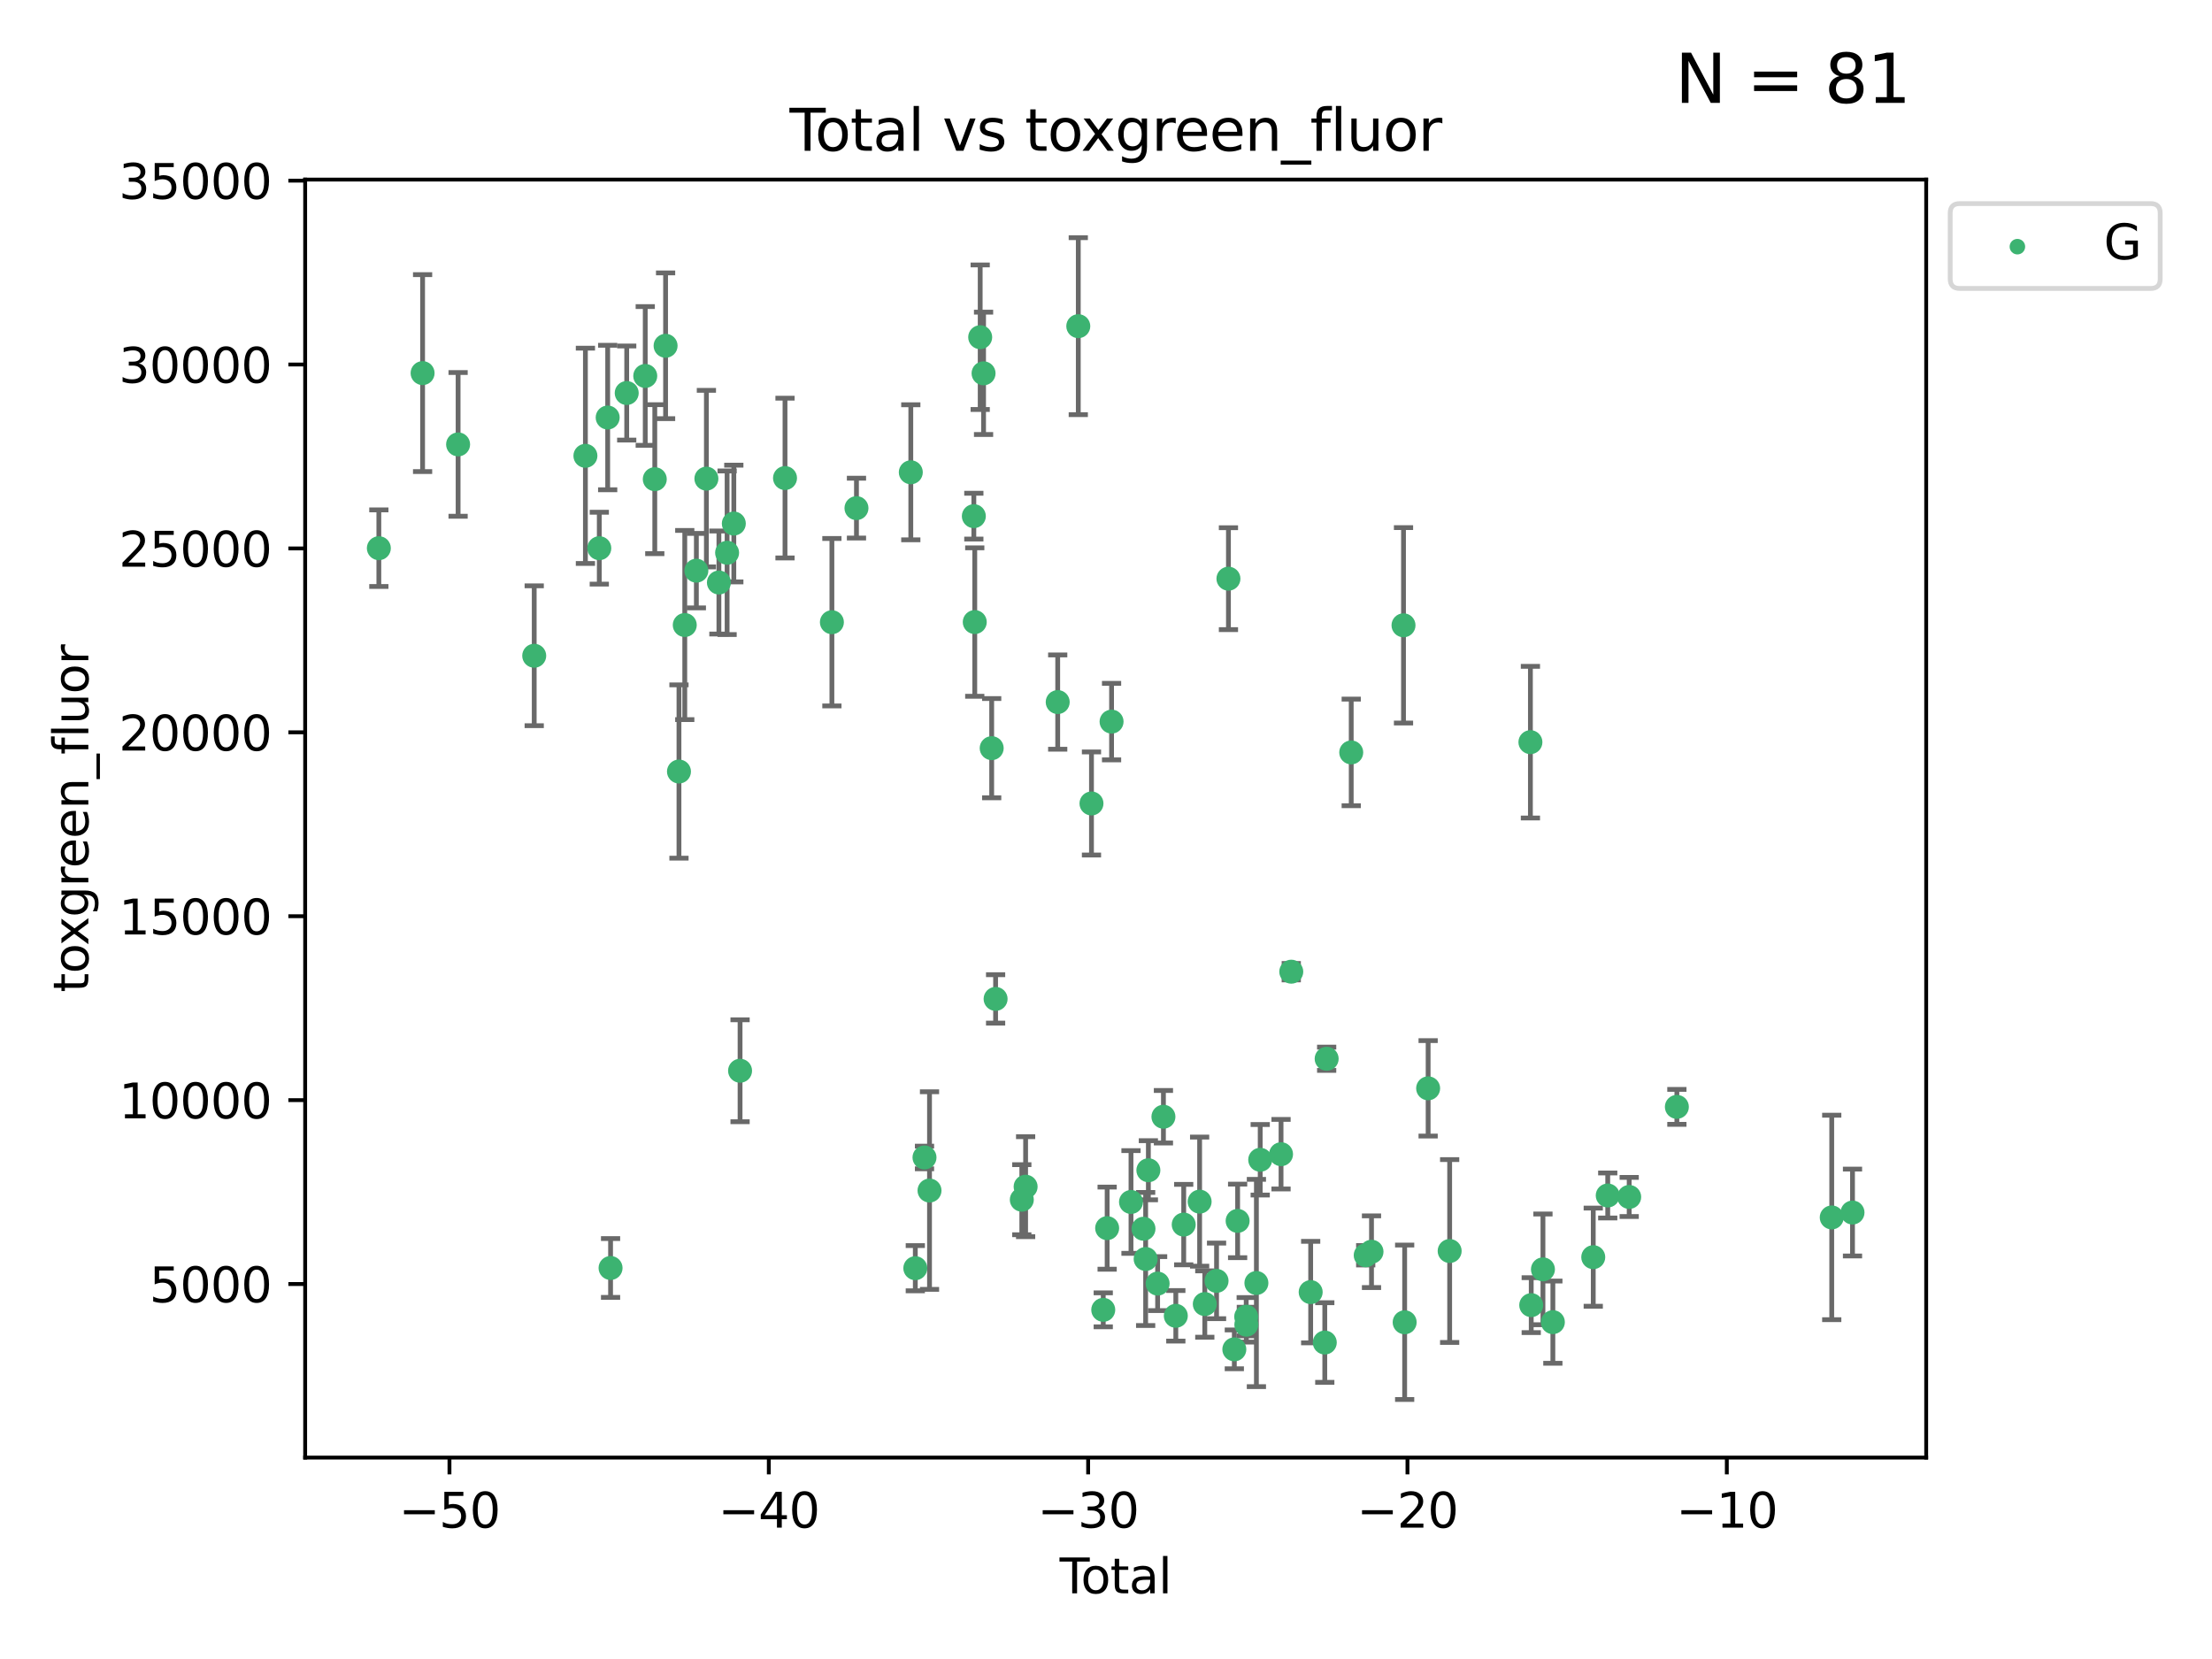 <?xml version="1.0" encoding="utf-8" standalone="no"?>
<!DOCTYPE svg PUBLIC "-//W3C//DTD SVG 1.1//EN"
  "http://www.w3.org/Graphics/SVG/1.1/DTD/svg11.dtd">
<svg xmlns:xlink="http://www.w3.org/1999/xlink" width="460.8pt" height="345.6pt" viewBox="0 0 460.8 345.6" xmlns="http://www.w3.org/2000/svg" version="1.1">
 <defs>
  <style type="text/css">*{stroke-linejoin: round; stroke-linecap: butt}</style>
 </defs>
 <g id="figure_1">
  <g id="patch_1">
   <path d="M 0 345.6 
L 460.8 345.6 
L 460.8 0 
L 0 0 
z
" style="fill: #ffffff"/>
  </g>
  <g id="axes_1">
   <g id="patch_2">
    <path d="M 63.571 303.64 
L 401.26 303.64 
L 401.26 37.411 
L 63.571 37.411 
z
" style="fill: #ffffff"/>
   </g>
   <g id="PathCollection_1">
    <defs>
     <path id="md2eb9f49e2" d="M 0 1.118 
C 0.297 1.118 0.581 1 0.791 0.791 
C 1 0.581 1.118 0.297 1.118 0 
C 1.118 -0.297 1 -0.581 0.791 -0.791 
C 0.581 -1 0.297 -1.118 0 -1.118 
C -0.297 -1.118 -0.581 -1 -0.791 -0.791 
C -1 -0.581 -1.118 -0.297 -1.118 0 
C -1.118 0.297 -1 0.581 -0.791 0.791 
C -0.581 1 -0.297 1.118 0 1.118 
z
" style="stroke: #3cb371"/>
    </defs>
    <g clip-path="url(#pcaa3fcca91)">
     <use xlink:href="#md2eb9f49e2" x="78.921" y="114.198" style="fill: #3cb371; stroke: #3cb371"/>
     <use xlink:href="#md2eb9f49e2" x="88.034" y="77.724" style="fill: #3cb371; stroke: #3cb371"/>
     <use xlink:href="#md2eb9f49e2" x="95.431" y="92.577" style="fill: #3cb371; stroke: #3cb371"/>
     <use xlink:href="#md2eb9f49e2" x="111.287" y="136.607" style="fill: #3cb371; stroke: #3cb371"/>
     <use xlink:href="#md2eb9f49e2" x="121.953" y="94.956" style="fill: #3cb371; stroke: #3cb371"/>
     <use xlink:href="#md2eb9f49e2" x="124.844" y="114.197" style="fill: #3cb371; stroke: #3cb371"/>
     <use xlink:href="#md2eb9f49e2" x="126.591" y="86.979" style="fill: #3cb371; stroke: #3cb371"/>
     <use xlink:href="#md2eb9f49e2" x="127.192" y="264.144" style="fill: #3cb371; stroke: #3cb371"/>
     <use xlink:href="#md2eb9f49e2" x="130.556" y="81.874" style="fill: #3cb371; stroke: #3cb371"/>
     <use xlink:href="#md2eb9f49e2" x="134.417" y="78.318" style="fill: #3cb371; stroke: #3cb371"/>
     <use xlink:href="#md2eb9f49e2" x="136.403" y="99.82" style="fill: #3cb371; stroke: #3cb371"/>
     <use xlink:href="#md2eb9f49e2" x="138.654" y="72.035" style="fill: #3cb371; stroke: #3cb371"/>
     <use xlink:href="#md2eb9f49e2" x="141.442" y="160.722" style="fill: #3cb371; stroke: #3cb371"/>
     <use xlink:href="#md2eb9f49e2" x="142.649" y="130.204" style="fill: #3cb371; stroke: #3cb371"/>
     <use xlink:href="#md2eb9f49e2" x="145.066" y="118.879" style="fill: #3cb371; stroke: #3cb371"/>
     <use xlink:href="#md2eb9f49e2" x="147.155" y="99.709" style="fill: #3cb371; stroke: #3cb371"/>
     <use xlink:href="#md2eb9f49e2" x="149.762" y="121.348" style="fill: #3cb371; stroke: #3cb371"/>
     <use xlink:href="#md2eb9f49e2" x="151.469" y="115.15" style="fill: #3cb371; stroke: #3cb371"/>
     <use xlink:href="#md2eb9f49e2" x="152.868" y="109.064" style="fill: #3cb371; stroke: #3cb371"/>
     <use xlink:href="#md2eb9f49e2" x="154.169" y="223.055" style="fill: #3cb371; stroke: #3cb371"/>
     <use xlink:href="#md2eb9f49e2" x="163.533" y="99.589" style="fill: #3cb371; stroke: #3cb371"/>
     <use xlink:href="#md2eb9f49e2" x="173.299" y="129.617" style="fill: #3cb371; stroke: #3cb371"/>
     <use xlink:href="#md2eb9f49e2" x="178.418" y="105.852" style="fill: #3cb371; stroke: #3cb371"/>
     <use xlink:href="#md2eb9f49e2" x="189.737" y="98.386" style="fill: #3cb371; stroke: #3cb371"/>
     <use xlink:href="#md2eb9f49e2" x="190.676" y="264.187" style="fill: #3cb371; stroke: #3cb371"/>
     <use xlink:href="#md2eb9f49e2" x="192.59" y="241.122" style="fill: #3cb371; stroke: #3cb371"/>
     <use xlink:href="#md2eb9f49e2" x="193.635" y="248.013" style="fill: #3cb371; stroke: #3cb371"/>
     <use xlink:href="#md2eb9f49e2" x="202.868" y="107.524" style="fill: #3cb371; stroke: #3cb371"/>
     <use xlink:href="#md2eb9f49e2" x="203.06" y="129.587" style="fill: #3cb371; stroke: #3cb371"/>
     <use xlink:href="#md2eb9f49e2" x="204.192" y="70.246" style="fill: #3cb371; stroke: #3cb371"/>
     <use xlink:href="#md2eb9f49e2" x="204.894" y="77.771" style="fill: #3cb371; stroke: #3cb371"/>
     <use xlink:href="#md2eb9f49e2" x="206.587" y="155.856" style="fill: #3cb371; stroke: #3cb371"/>
     <use xlink:href="#md2eb9f49e2" x="207.402" y="208.09" style="fill: #3cb371; stroke: #3cb371"/>
     <use xlink:href="#md2eb9f49e2" x="212.862" y="249.922" style="fill: #3cb371; stroke: #3cb371"/>
     <use xlink:href="#md2eb9f49e2" x="213.656" y="247.209" style="fill: #3cb371; stroke: #3cb371"/>
     <use xlink:href="#md2eb9f49e2" x="220.34" y="146.254" style="fill: #3cb371; stroke: #3cb371"/>
     <use xlink:href="#md2eb9f49e2" x="224.627" y="67.947" style="fill: #3cb371; stroke: #3cb371"/>
     <use xlink:href="#md2eb9f49e2" x="227.375" y="167.377" style="fill: #3cb371; stroke: #3cb371"/>
     <use xlink:href="#md2eb9f49e2" x="229.827" y="272.862" style="fill: #3cb371; stroke: #3cb371"/>
     <use xlink:href="#md2eb9f49e2" x="230.639" y="255.845" style="fill: #3cb371; stroke: #3cb371"/>
     <use xlink:href="#md2eb9f49e2" x="231.56" y="150.324" style="fill: #3cb371; stroke: #3cb371"/>
     <use xlink:href="#md2eb9f49e2" x="235.608" y="250.394" style="fill: #3cb371; stroke: #3cb371"/>
     <use xlink:href="#md2eb9f49e2" x="238.211" y="255.97" style="fill: #3cb371; stroke: #3cb371"/>
     <use xlink:href="#md2eb9f49e2" x="238.66" y="262.268" style="fill: #3cb371; stroke: #3cb371"/>
     <use xlink:href="#md2eb9f49e2" x="239.227" y="243.785" style="fill: #3cb371; stroke: #3cb371"/>
     <use xlink:href="#md2eb9f49e2" x="241.154" y="267.398" style="fill: #3cb371; stroke: #3cb371"/>
     <use xlink:href="#md2eb9f49e2" x="242.364" y="232.637" style="fill: #3cb371; stroke: #3cb371"/>
     <use xlink:href="#md2eb9f49e2" x="244.944" y="274.11" style="fill: #3cb371; stroke: #3cb371"/>
     <use xlink:href="#md2eb9f49e2" x="246.589" y="255.103" style="fill: #3cb371; stroke: #3cb371"/>
     <use xlink:href="#md2eb9f49e2" x="249.904" y="250.323" style="fill: #3cb371; stroke: #3cb371"/>
     <use xlink:href="#md2eb9f49e2" x="250.982" y="271.659" style="fill: #3cb371; stroke: #3cb371"/>
     <use xlink:href="#md2eb9f49e2" x="253.43" y="266.83" style="fill: #3cb371; stroke: #3cb371"/>
     <use xlink:href="#md2eb9f49e2" x="255.907" y="120.55" style="fill: #3cb371; stroke: #3cb371"/>
     <use xlink:href="#md2eb9f49e2" x="257.133" y="281.095" style="fill: #3cb371; stroke: #3cb371"/>
     <use xlink:href="#md2eb9f49e2" x="257.82" y="254.334" style="fill: #3cb371; stroke: #3cb371"/>
     <use xlink:href="#md2eb9f49e2" x="259.608" y="274.291" style="fill: #3cb371; stroke: #3cb371"/>
     <use xlink:href="#md2eb9f49e2" x="259.636" y="275.955" style="fill: #3cb371; stroke: #3cb371"/>
     <use xlink:href="#md2eb9f49e2" x="261.731" y="267.272" style="fill: #3cb371; stroke: #3cb371"/>
     <use xlink:href="#md2eb9f49e2" x="262.525" y="241.605" style="fill: #3cb371; stroke: #3cb371"/>
     <use xlink:href="#md2eb9f49e2" x="266.864" y="240.441" style="fill: #3cb371; stroke: #3cb371"/>
     <use xlink:href="#md2eb9f49e2" x="268.995" y="202.419" style="fill: #3cb371; stroke: #3cb371"/>
     <use xlink:href="#md2eb9f49e2" x="273.038" y="269.168" style="fill: #3cb371; stroke: #3cb371"/>
     <use xlink:href="#md2eb9f49e2" x="275.977" y="279.675" style="fill: #3cb371; stroke: #3cb371"/>
     <use xlink:href="#md2eb9f49e2" x="276.367" y="220.559" style="fill: #3cb371; stroke: #3cb371"/>
     <use xlink:href="#md2eb9f49e2" x="281.485" y="156.743" style="fill: #3cb371; stroke: #3cb371"/>
     <use xlink:href="#md2eb9f49e2" x="284.501" y="261.496" style="fill: #3cb371; stroke: #3cb371"/>
     <use xlink:href="#md2eb9f49e2" x="285.709" y="260.756" style="fill: #3cb371; stroke: #3cb371"/>
     <use xlink:href="#md2eb9f49e2" x="292.376" y="130.262" style="fill: #3cb371; stroke: #3cb371"/>
     <use xlink:href="#md2eb9f49e2" x="292.616" y="275.455" style="fill: #3cb371; stroke: #3cb371"/>
     <use xlink:href="#md2eb9f49e2" x="297.507" y="226.719" style="fill: #3cb371; stroke: #3cb371"/>
     <use xlink:href="#md2eb9f49e2" x="301.99" y="260.609" style="fill: #3cb371; stroke: #3cb371"/>
     <use xlink:href="#md2eb9f49e2" x="318.814" y="154.605" style="fill: #3cb371; stroke: #3cb371"/>
     <use xlink:href="#md2eb9f49e2" x="318.983" y="271.886" style="fill: #3cb371; stroke: #3cb371"/>
     <use xlink:href="#md2eb9f49e2" x="321.424" y="264.431" style="fill: #3cb371; stroke: #3cb371"/>
     <use xlink:href="#md2eb9f49e2" x="323.49" y="275.427" style="fill: #3cb371; stroke: #3cb371"/>
     <use xlink:href="#md2eb9f49e2" x="331.904" y="261.891" style="fill: #3cb371; stroke: #3cb371"/>
     <use xlink:href="#md2eb9f49e2" x="334.921" y="249.042" style="fill: #3cb371; stroke: #3cb371"/>
     <use xlink:href="#md2eb9f49e2" x="339.39" y="249.349" style="fill: #3cb371; stroke: #3cb371"/>
     <use xlink:href="#md2eb9f49e2" x="349.323" y="230.582" style="fill: #3cb371; stroke: #3cb371"/>
     <use xlink:href="#md2eb9f49e2" x="381.585" y="253.614" style="fill: #3cb371; stroke: #3cb371"/>
     <use xlink:href="#md2eb9f49e2" x="385.911" y="252.593" style="fill: #3cb371; stroke: #3cb371"/>
    </g>
   </g>
   <g id="matplotlib.axis_1">
    <g id="xtick_1">
     <g id="line2d_1">
      <defs>
       <path id="mcee09c7d87" d="M 0 0 
L 0 3.5 
" style="stroke: #000000; stroke-width: 0.8"/>
      </defs>
      <g>
       <use xlink:href="#mcee09c7d87" x="93.632" y="303.64" style="stroke: #000000; stroke-width: 0.8"/>
      </g>
     </g>
     <g id="text_1">
      <!-- −50 -->
      <g transform="translate(83.08 318.238)scale(0.1 -0.1)">
       <defs>
        <path id="DejaVuSans-2212" d="M 678 2272 
L 4684 2272 
L 4684 1741 
L 678 1741 
L 678 2272 
z
" transform="scale(0.016)"/>
        <path id="DejaVuSans-35" d="M 691 4666 
L 3169 4666 
L 3169 4134 
L 1269 4134 
L 1269 2991 
Q 1406 3038 1543 3061 
Q 1681 3084 1819 3084 
Q 2600 3084 3056 2656 
Q 3513 2228 3513 1497 
Q 3513 744 3044 326 
Q 2575 -91 1722 -91 
Q 1428 -91 1123 -41 
Q 819 9 494 109 
L 494 744 
Q 775 591 1075 516 
Q 1375 441 1709 441 
Q 2250 441 2565 725 
Q 2881 1009 2881 1497 
Q 2881 1984 2565 2268 
Q 2250 2553 1709 2553 
Q 1456 2553 1204 2497 
Q 953 2441 691 2322 
L 691 4666 
z
" transform="scale(0.016)"/>
        <path id="DejaVuSans-30" d="M 2034 4250 
Q 1547 4250 1301 3770 
Q 1056 3291 1056 2328 
Q 1056 1369 1301 889 
Q 1547 409 2034 409 
Q 2525 409 2770 889 
Q 3016 1369 3016 2328 
Q 3016 3291 2770 3770 
Q 2525 4250 2034 4250 
z
M 2034 4750 
Q 2819 4750 3233 4129 
Q 3647 3509 3647 2328 
Q 3647 1150 3233 529 
Q 2819 -91 2034 -91 
Q 1250 -91 836 529 
Q 422 1150 422 2328 
Q 422 3509 836 4129 
Q 1250 4750 2034 4750 
z
" transform="scale(0.016)"/>
       </defs>
       <use xlink:href="#DejaVuSans-2212"/>
       <use xlink:href="#DejaVuSans-35" x="83.789"/>
       <use xlink:href="#DejaVuSans-30" x="147.412"/>
      </g>
     </g>
    </g>
    <g id="xtick_2">
     <g id="line2d_2">
      <g>
       <use xlink:href="#mcee09c7d87" x="160.156" y="303.64" style="stroke: #000000; stroke-width: 0.8"/>
      </g>
     </g>
     <g id="text_2">
      <!-- −40 -->
      <g transform="translate(149.604 318.238)scale(0.1 -0.1)">
       <defs>
        <path id="DejaVuSans-34" d="M 2419 4116 
L 825 1625 
L 2419 1625 
L 2419 4116 
z
M 2253 4666 
L 3047 4666 
L 3047 1625 
L 3713 1625 
L 3713 1100 
L 3047 1100 
L 3047 0 
L 2419 0 
L 2419 1100 
L 313 1100 
L 313 1709 
L 2253 4666 
z
" transform="scale(0.016)"/>
       </defs>
       <use xlink:href="#DejaVuSans-2212"/>
       <use xlink:href="#DejaVuSans-34" x="83.789"/>
       <use xlink:href="#DejaVuSans-30" x="147.412"/>
      </g>
     </g>
    </g>
    <g id="xtick_3">
     <g id="line2d_3">
      <g>
       <use xlink:href="#mcee09c7d87" x="226.68" y="303.64" style="stroke: #000000; stroke-width: 0.8"/>
      </g>
     </g>
     <g id="text_3">
      <!-- −30 -->
      <g transform="translate(216.127 318.238)scale(0.1 -0.1)">
       <defs>
        <path id="DejaVuSans-33" d="M 2597 2516 
Q 3050 2419 3304 2112 
Q 3559 1806 3559 1356 
Q 3559 666 3084 287 
Q 2609 -91 1734 -91 
Q 1441 -91 1130 -33 
Q 819 25 488 141 
L 488 750 
Q 750 597 1062 519 
Q 1375 441 1716 441 
Q 2309 441 2620 675 
Q 2931 909 2931 1356 
Q 2931 1769 2642 2001 
Q 2353 2234 1838 2234 
L 1294 2234 
L 1294 2753 
L 1863 2753 
Q 2328 2753 2575 2939 
Q 2822 3125 2822 3475 
Q 2822 3834 2567 4026 
Q 2313 4219 1838 4219 
Q 1578 4219 1281 4162 
Q 984 4106 628 3988 
L 628 4550 
Q 988 4650 1302 4700 
Q 1616 4750 1894 4750 
Q 2613 4750 3031 4423 
Q 3450 4097 3450 3541 
Q 3450 3153 3228 2886 
Q 3006 2619 2597 2516 
z
" transform="scale(0.016)"/>
       </defs>
       <use xlink:href="#DejaVuSans-2212"/>
       <use xlink:href="#DejaVuSans-33" x="83.789"/>
       <use xlink:href="#DejaVuSans-30" x="147.412"/>
      </g>
     </g>
    </g>
    <g id="xtick_4">
     <g id="line2d_4">
      <g>
       <use xlink:href="#mcee09c7d87" x="293.203" y="303.64" style="stroke: #000000; stroke-width: 0.8"/>
      </g>
     </g>
     <g id="text_4">
      <!-- −20 -->
      <g transform="translate(282.651 318.238)scale(0.1 -0.1)">
       <defs>
        <path id="DejaVuSans-32" d="M 1228 531 
L 3431 531 
L 3431 0 
L 469 0 
L 469 531 
Q 828 903 1448 1529 
Q 2069 2156 2228 2338 
Q 2531 2678 2651 2914 
Q 2772 3150 2772 3378 
Q 2772 3750 2511 3984 
Q 2250 4219 1831 4219 
Q 1534 4219 1204 4116 
Q 875 4013 500 3803 
L 500 4441 
Q 881 4594 1212 4672 
Q 1544 4750 1819 4750 
Q 2544 4750 2975 4387 
Q 3406 4025 3406 3419 
Q 3406 3131 3298 2873 
Q 3191 2616 2906 2266 
Q 2828 2175 2409 1742 
Q 1991 1309 1228 531 
z
" transform="scale(0.016)"/>
       </defs>
       <use xlink:href="#DejaVuSans-2212"/>
       <use xlink:href="#DejaVuSans-32" x="83.789"/>
       <use xlink:href="#DejaVuSans-30" x="147.412"/>
      </g>
     </g>
    </g>
    <g id="xtick_5">
     <g id="line2d_5">
      <g>
       <use xlink:href="#mcee09c7d87" x="359.727" y="303.64" style="stroke: #000000; stroke-width: 0.8"/>
      </g>
     </g>
     <g id="text_5">
      <!-- −10 -->
      <g transform="translate(349.174 318.238)scale(0.1 -0.1)">
       <defs>
        <path id="DejaVuSans-31" d="M 794 531 
L 1825 531 
L 1825 4091 
L 703 3866 
L 703 4441 
L 1819 4666 
L 2450 4666 
L 2450 531 
L 3481 531 
L 3481 0 
L 794 0 
L 794 531 
z
" transform="scale(0.016)"/>
       </defs>
       <use xlink:href="#DejaVuSans-2212"/>
       <use xlink:href="#DejaVuSans-31" x="83.789"/>
       <use xlink:href="#DejaVuSans-30" x="147.412"/>
      </g>
     </g>
    </g>
    <g id="text_6">
     <!-- Total -->
     <g transform="translate(220.739 331.917)scale(0.1 -0.1)">
      <defs>
       <path id="DejaVuSans-54" d="M -19 4666 
L 3928 4666 
L 3928 4134 
L 2272 4134 
L 2272 0 
L 1638 0 
L 1638 4134 
L -19 4134 
L -19 4666 
z
" transform="scale(0.016)"/>
       <path id="DejaVuSans-6f" d="M 1959 3097 
Q 1497 3097 1228 2736 
Q 959 2375 959 1747 
Q 959 1119 1226 758 
Q 1494 397 1959 397 
Q 2419 397 2687 759 
Q 2956 1122 2956 1747 
Q 2956 2369 2687 2733 
Q 2419 3097 1959 3097 
z
M 1959 3584 
Q 2709 3584 3137 3096 
Q 3566 2609 3566 1747 
Q 3566 888 3137 398 
Q 2709 -91 1959 -91 
Q 1206 -91 779 398 
Q 353 888 353 1747 
Q 353 2609 779 3096 
Q 1206 3584 1959 3584 
z
" transform="scale(0.016)"/>
       <path id="DejaVuSans-74" d="M 1172 4494 
L 1172 3500 
L 2356 3500 
L 2356 3053 
L 1172 3053 
L 1172 1153 
Q 1172 725 1289 603 
Q 1406 481 1766 481 
L 2356 481 
L 2356 0 
L 1766 0 
Q 1100 0 847 248 
Q 594 497 594 1153 
L 594 3053 
L 172 3053 
L 172 3500 
L 594 3500 
L 594 4494 
L 1172 4494 
z
" transform="scale(0.016)"/>
       <path id="DejaVuSans-61" d="M 2194 1759 
Q 1497 1759 1228 1600 
Q 959 1441 959 1056 
Q 959 750 1161 570 
Q 1363 391 1709 391 
Q 2188 391 2477 730 
Q 2766 1069 2766 1631 
L 2766 1759 
L 2194 1759 
z
M 3341 1997 
L 3341 0 
L 2766 0 
L 2766 531 
Q 2569 213 2275 61 
Q 1981 -91 1556 -91 
Q 1019 -91 701 211 
Q 384 513 384 1019 
Q 384 1609 779 1909 
Q 1175 2209 1959 2209 
L 2766 2209 
L 2766 2266 
Q 2766 2663 2505 2880 
Q 2244 3097 1772 3097 
Q 1472 3097 1187 3025 
Q 903 2953 641 2809 
L 641 3341 
Q 956 3463 1253 3523 
Q 1550 3584 1831 3584 
Q 2591 3584 2966 3190 
Q 3341 2797 3341 1997 
z
" transform="scale(0.016)"/>
       <path id="DejaVuSans-6c" d="M 603 4863 
L 1178 4863 
L 1178 0 
L 603 0 
L 603 4863 
z
" transform="scale(0.016)"/>
      </defs>
      <use xlink:href="#DejaVuSans-54"/>
      <use xlink:href="#DejaVuSans-6f" x="44.084"/>
      <use xlink:href="#DejaVuSans-74" x="105.266"/>
      <use xlink:href="#DejaVuSans-61" x="144.475"/>
      <use xlink:href="#DejaVuSans-6c" x="205.754"/>
     </g>
    </g>
   </g>
   <g id="matplotlib.axis_2">
    <g id="ytick_1">
     <g id="line2d_6">
      <defs>
       <path id="m6006327042" d="M 0 0 
L -3.5 0 
" style="stroke: #000000; stroke-width: 0.8"/>
      </defs>
      <g>
       <use xlink:href="#m6006327042" x="63.571" y="267.484" style="stroke: #000000; stroke-width: 0.8"/>
      </g>
     </g>
     <g id="text_7">
      <!-- 5000 -->
      <g transform="translate(31.121 271.283)scale(0.1 -0.1)">
       <use xlink:href="#DejaVuSans-35"/>
       <use xlink:href="#DejaVuSans-30" x="63.623"/>
       <use xlink:href="#DejaVuSans-30" x="127.246"/>
       <use xlink:href="#DejaVuSans-30" x="190.869"/>
      </g>
     </g>
    </g>
    <g id="ytick_2">
     <g id="line2d_7">
      <g>
       <use xlink:href="#m6006327042" x="63.571" y="229.175" style="stroke: #000000; stroke-width: 0.8"/>
      </g>
     </g>
     <g id="text_8">
      <!-- 10000 -->
      <g transform="translate(24.759 232.974)scale(0.1 -0.1)">
       <use xlink:href="#DejaVuSans-31"/>
       <use xlink:href="#DejaVuSans-30" x="63.623"/>
       <use xlink:href="#DejaVuSans-30" x="127.246"/>
       <use xlink:href="#DejaVuSans-30" x="190.869"/>
       <use xlink:href="#DejaVuSans-30" x="254.492"/>
      </g>
     </g>
    </g>
    <g id="ytick_3">
     <g id="line2d_8">
      <g>
       <use xlink:href="#m6006327042" x="63.571" y="190.865" style="stroke: #000000; stroke-width: 0.8"/>
      </g>
     </g>
     <g id="text_9">
      <!-- 15000 -->
      <g transform="translate(24.759 194.665)scale(0.1 -0.1)">
       <use xlink:href="#DejaVuSans-31"/>
       <use xlink:href="#DejaVuSans-35" x="63.623"/>
       <use xlink:href="#DejaVuSans-30" x="127.246"/>
       <use xlink:href="#DejaVuSans-30" x="190.869"/>
       <use xlink:href="#DejaVuSans-30" x="254.492"/>
      </g>
     </g>
    </g>
    <g id="ytick_4">
     <g id="line2d_9">
      <g>
       <use xlink:href="#m6006327042" x="63.571" y="152.556" style="stroke: #000000; stroke-width: 0.8"/>
      </g>
     </g>
     <g id="text_10">
      <!-- 20000 -->
      <g transform="translate(24.759 156.356)scale(0.1 -0.1)">
       <use xlink:href="#DejaVuSans-32"/>
       <use xlink:href="#DejaVuSans-30" x="63.623"/>
       <use xlink:href="#DejaVuSans-30" x="127.246"/>
       <use xlink:href="#DejaVuSans-30" x="190.869"/>
       <use xlink:href="#DejaVuSans-30" x="254.492"/>
      </g>
     </g>
    </g>
    <g id="ytick_5">
     <g id="line2d_10">
      <g>
       <use xlink:href="#m6006327042" x="63.571" y="114.247" style="stroke: #000000; stroke-width: 0.8"/>
      </g>
     </g>
     <g id="text_11">
      <!-- 25000 -->
      <g transform="translate(24.759 118.046)scale(0.1 -0.1)">
       <use xlink:href="#DejaVuSans-32"/>
       <use xlink:href="#DejaVuSans-35" x="63.623"/>
       <use xlink:href="#DejaVuSans-30" x="127.246"/>
       <use xlink:href="#DejaVuSans-30" x="190.869"/>
       <use xlink:href="#DejaVuSans-30" x="254.492"/>
      </g>
     </g>
    </g>
    <g id="ytick_6">
     <g id="line2d_11">
      <g>
       <use xlink:href="#m6006327042" x="63.571" y="75.938" style="stroke: #000000; stroke-width: 0.8"/>
      </g>
     </g>
     <g id="text_12">
      <!-- 30000 -->
      <g transform="translate(24.759 79.737)scale(0.1 -0.1)">
       <use xlink:href="#DejaVuSans-33"/>
       <use xlink:href="#DejaVuSans-30" x="63.623"/>
       <use xlink:href="#DejaVuSans-30" x="127.246"/>
       <use xlink:href="#DejaVuSans-30" x="190.869"/>
       <use xlink:href="#DejaVuSans-30" x="254.492"/>
      </g>
     </g>
    </g>
    <g id="ytick_7">
     <g id="line2d_12">
      <g>
       <use xlink:href="#m6006327042" x="63.571" y="37.629" style="stroke: #000000; stroke-width: 0.8"/>
      </g>
     </g>
     <g id="text_13">
      <!-- 35000 -->
      <g transform="translate(24.759 41.428)scale(0.1 -0.1)">
       <use xlink:href="#DejaVuSans-33"/>
       <use xlink:href="#DejaVuSans-35" x="63.623"/>
       <use xlink:href="#DejaVuSans-30" x="127.246"/>
       <use xlink:href="#DejaVuSans-30" x="190.869"/>
       <use xlink:href="#DejaVuSans-30" x="254.492"/>
      </g>
     </g>
    </g>
    <g id="text_14">
     <!-- toxgreen_fluor -->
     <g transform="translate(18.401 206.72)rotate(-90)scale(0.1 -0.1)">
      <defs>
       <path id="DejaVuSans-78" d="M 3513 3500 
L 2247 1797 
L 3578 0 
L 2900 0 
L 1881 1375 
L 863 0 
L 184 0 
L 1544 1831 
L 300 3500 
L 978 3500 
L 1906 2253 
L 2834 3500 
L 3513 3500 
z
" transform="scale(0.016)"/>
       <path id="DejaVuSans-67" d="M 2906 1791 
Q 2906 2416 2648 2759 
Q 2391 3103 1925 3103 
Q 1463 3103 1205 2759 
Q 947 2416 947 1791 
Q 947 1169 1205 825 
Q 1463 481 1925 481 
Q 2391 481 2648 825 
Q 2906 1169 2906 1791 
z
M 3481 434 
Q 3481 -459 3084 -895 
Q 2688 -1331 1869 -1331 
Q 1566 -1331 1297 -1286 
Q 1028 -1241 775 -1147 
L 775 -588 
Q 1028 -725 1275 -790 
Q 1522 -856 1778 -856 
Q 2344 -856 2625 -561 
Q 2906 -266 2906 331 
L 2906 616 
Q 2728 306 2450 153 
Q 2172 0 1784 0 
Q 1141 0 747 490 
Q 353 981 353 1791 
Q 353 2603 747 3093 
Q 1141 3584 1784 3584 
Q 2172 3584 2450 3431 
Q 2728 3278 2906 2969 
L 2906 3500 
L 3481 3500 
L 3481 434 
z
" transform="scale(0.016)"/>
       <path id="DejaVuSans-72" d="M 2631 2963 
Q 2534 3019 2420 3045 
Q 2306 3072 2169 3072 
Q 1681 3072 1420 2755 
Q 1159 2438 1159 1844 
L 1159 0 
L 581 0 
L 581 3500 
L 1159 3500 
L 1159 2956 
Q 1341 3275 1631 3429 
Q 1922 3584 2338 3584 
Q 2397 3584 2469 3576 
Q 2541 3569 2628 3553 
L 2631 2963 
z
" transform="scale(0.016)"/>
       <path id="DejaVuSans-65" d="M 3597 1894 
L 3597 1613 
L 953 1613 
Q 991 1019 1311 708 
Q 1631 397 2203 397 
Q 2534 397 2845 478 
Q 3156 559 3463 722 
L 3463 178 
Q 3153 47 2828 -22 
Q 2503 -91 2169 -91 
Q 1331 -91 842 396 
Q 353 884 353 1716 
Q 353 2575 817 3079 
Q 1281 3584 2069 3584 
Q 2775 3584 3186 3129 
Q 3597 2675 3597 1894 
z
M 3022 2063 
Q 3016 2534 2758 2815 
Q 2500 3097 2075 3097 
Q 1594 3097 1305 2825 
Q 1016 2553 972 2059 
L 3022 2063 
z
" transform="scale(0.016)"/>
       <path id="DejaVuSans-6e" d="M 3513 2113 
L 3513 0 
L 2938 0 
L 2938 2094 
Q 2938 2591 2744 2837 
Q 2550 3084 2163 3084 
Q 1697 3084 1428 2787 
Q 1159 2491 1159 1978 
L 1159 0 
L 581 0 
L 581 3500 
L 1159 3500 
L 1159 2956 
Q 1366 3272 1645 3428 
Q 1925 3584 2291 3584 
Q 2894 3584 3203 3211 
Q 3513 2838 3513 2113 
z
" transform="scale(0.016)"/>
       <path id="DejaVuSans-5f" d="M 3263 -1063 
L 3263 -1509 
L -63 -1509 
L -63 -1063 
L 3263 -1063 
z
" transform="scale(0.016)"/>
       <path id="DejaVuSans-66" d="M 2375 4863 
L 2375 4384 
L 1825 4384 
Q 1516 4384 1395 4259 
Q 1275 4134 1275 3809 
L 1275 3500 
L 2222 3500 
L 2222 3053 
L 1275 3053 
L 1275 0 
L 697 0 
L 697 3053 
L 147 3053 
L 147 3500 
L 697 3500 
L 697 3744 
Q 697 4328 969 4595 
Q 1241 4863 1831 4863 
L 2375 4863 
z
" transform="scale(0.016)"/>
       <path id="DejaVuSans-75" d="M 544 1381 
L 544 3500 
L 1119 3500 
L 1119 1403 
Q 1119 906 1312 657 
Q 1506 409 1894 409 
Q 2359 409 2629 706 
Q 2900 1003 2900 1516 
L 2900 3500 
L 3475 3500 
L 3475 0 
L 2900 0 
L 2900 538 
Q 2691 219 2414 64 
Q 2138 -91 1772 -91 
Q 1169 -91 856 284 
Q 544 659 544 1381 
z
M 1991 3584 
L 1991 3584 
z
" transform="scale(0.016)"/>
      </defs>
      <use xlink:href="#DejaVuSans-74"/>
      <use xlink:href="#DejaVuSans-6f" x="39.209"/>
      <use xlink:href="#DejaVuSans-78" x="97.266"/>
      <use xlink:href="#DejaVuSans-67" x="156.445"/>
      <use xlink:href="#DejaVuSans-72" x="219.922"/>
      <use xlink:href="#DejaVuSans-65" x="258.785"/>
      <use xlink:href="#DejaVuSans-65" x="320.309"/>
      <use xlink:href="#DejaVuSans-6e" x="381.832"/>
      <use xlink:href="#DejaVuSans-5f" x="445.211"/>
      <use xlink:href="#DejaVuSans-66" x="495.211"/>
      <use xlink:href="#DejaVuSans-6c" x="530.416"/>
      <use xlink:href="#DejaVuSans-75" x="558.199"/>
      <use xlink:href="#DejaVuSans-6f" x="621.578"/>
      <use xlink:href="#DejaVuSans-72" x="682.76"/>
     </g>
    </g>
   </g>
   <g id="LineCollection_1">
    <path d="M 78.921 122.177 
L 78.921 106.218 
" clip-path="url(#pcaa3fcca91)" style="fill: none; stroke: #696969"/>
    <path d="M 88.034 98.235 
L 88.034 57.213 
" clip-path="url(#pcaa3fcca91)" style="fill: none; stroke: #696969"/>
    <path d="M 95.431 107.546 
L 95.431 77.608 
" clip-path="url(#pcaa3fcca91)" style="fill: none; stroke: #696969"/>
    <path d="M 111.287 151.177 
L 111.287 122.036 
" clip-path="url(#pcaa3fcca91)" style="fill: none; stroke: #696969"/>
    <path d="M 121.953 117.382 
L 121.953 72.53 
" clip-path="url(#pcaa3fcca91)" style="fill: none; stroke: #696969"/>
    <path d="M 124.844 121.685 
L 124.844 106.709 
" clip-path="url(#pcaa3fcca91)" style="fill: none; stroke: #696969"/>
    <path d="M 126.591 102.026 
L 126.591 71.931 
" clip-path="url(#pcaa3fcca91)" style="fill: none; stroke: #696969"/>
    <path d="M 127.192 270.268 
L 127.192 258.021 
" clip-path="url(#pcaa3fcca91)" style="fill: none; stroke: #696969"/>
    <path d="M 130.556 91.672 
L 130.556 72.076 
" clip-path="url(#pcaa3fcca91)" style="fill: none; stroke: #696969"/>
    <path d="M 134.417 92.768 
L 134.417 63.868 
" clip-path="url(#pcaa3fcca91)" style="fill: none; stroke: #696969"/>
    <path d="M 136.403 115.336 
L 136.403 84.303 
" clip-path="url(#pcaa3fcca91)" style="fill: none; stroke: #696969"/>
    <path d="M 138.654 87.218 
L 138.654 56.851 
" clip-path="url(#pcaa3fcca91)" style="fill: none; stroke: #696969"/>
    <path d="M 141.442 178.776 
L 141.442 142.667 
" clip-path="url(#pcaa3fcca91)" style="fill: none; stroke: #696969"/>
    <path d="M 142.649 149.911 
L 142.649 110.497 
" clip-path="url(#pcaa3fcca91)" style="fill: none; stroke: #696969"/>
    <path d="M 145.066 126.638 
L 145.066 111.12 
" clip-path="url(#pcaa3fcca91)" style="fill: none; stroke: #696969"/>
    <path d="M 147.155 118.101 
L 147.155 81.316 
" clip-path="url(#pcaa3fcca91)" style="fill: none; stroke: #696969"/>
    <path d="M 149.762 132.078 
L 149.762 110.618 
" clip-path="url(#pcaa3fcca91)" style="fill: none; stroke: #696969"/>
    <path d="M 151.469 132.192 
L 151.469 98.108 
" clip-path="url(#pcaa3fcca91)" style="fill: none; stroke: #696969"/>
    <path d="M 152.868 121.223 
L 152.868 96.905 
" clip-path="url(#pcaa3fcca91)" style="fill: none; stroke: #696969"/>
    <path d="M 154.169 233.671 
L 154.169 212.44 
" clip-path="url(#pcaa3fcca91)" style="fill: none; stroke: #696969"/>
    <path d="M 163.533 116.23 
L 163.533 82.948 
" clip-path="url(#pcaa3fcca91)" style="fill: none; stroke: #696969"/>
    <path d="M 173.299 147.057 
L 173.299 112.177 
" clip-path="url(#pcaa3fcca91)" style="fill: none; stroke: #696969"/>
    <path d="M 178.418 112.083 
L 178.418 99.62 
" clip-path="url(#pcaa3fcca91)" style="fill: none; stroke: #696969"/>
    <path d="M 189.737 112.453 
L 189.737 84.319 
" clip-path="url(#pcaa3fcca91)" style="fill: none; stroke: #696969"/>
    <path d="M 190.676 268.898 
L 190.676 259.477 
" clip-path="url(#pcaa3fcca91)" style="fill: none; stroke: #696969"/>
    <path d="M 192.59 243.482 
L 192.59 238.762 
" clip-path="url(#pcaa3fcca91)" style="fill: none; stroke: #696969"/>
    <path d="M 193.635 268.595 
L 193.635 227.43 
" clip-path="url(#pcaa3fcca91)" style="fill: none; stroke: #696969"/>
    <path d="M 202.868 112.295 
L 202.868 102.753 
" clip-path="url(#pcaa3fcca91)" style="fill: none; stroke: #696969"/>
    <path d="M 203.06 145.048 
L 203.06 114.125 
" clip-path="url(#pcaa3fcca91)" style="fill: none; stroke: #696969"/>
    <path d="M 204.192 85.303 
L 204.192 55.188 
" clip-path="url(#pcaa3fcca91)" style="fill: none; stroke: #696969"/>
    <path d="M 204.894 90.513 
L 204.894 65.029 
" clip-path="url(#pcaa3fcca91)" style="fill: none; stroke: #696969"/>
    <path d="M 206.587 166.195 
L 206.587 145.517 
" clip-path="url(#pcaa3fcca91)" style="fill: none; stroke: #696969"/>
    <path d="M 207.402 213.134 
L 207.402 203.046 
" clip-path="url(#pcaa3fcca91)" style="fill: none; stroke: #696969"/>
    <path d="M 212.862 257.222 
L 212.862 242.621 
" clip-path="url(#pcaa3fcca91)" style="fill: none; stroke: #696969"/>
    <path d="M 213.656 257.626 
L 213.656 236.792 
" clip-path="url(#pcaa3fcca91)" style="fill: none; stroke: #696969"/>
    <path d="M 220.34 156.075 
L 220.34 136.432 
" clip-path="url(#pcaa3fcca91)" style="fill: none; stroke: #696969"/>
    <path d="M 224.627 86.382 
L 224.627 49.513 
" clip-path="url(#pcaa3fcca91)" style="fill: none; stroke: #696969"/>
    <path d="M 227.375 178.115 
L 227.375 156.64 
" clip-path="url(#pcaa3fcca91)" style="fill: none; stroke: #696969"/>
    <path d="M 229.827 276.4 
L 229.827 269.324 
" clip-path="url(#pcaa3fcca91)" style="fill: none; stroke: #696969"/>
    <path d="M 230.639 264.403 
L 230.639 247.287 
" clip-path="url(#pcaa3fcca91)" style="fill: none; stroke: #696969"/>
    <path d="M 231.56 158.292 
L 231.56 142.357 
" clip-path="url(#pcaa3fcca91)" style="fill: none; stroke: #696969"/>
    <path d="M 235.608 261.096 
L 235.608 239.692 
" clip-path="url(#pcaa3fcca91)" style="fill: none; stroke: #696969"/>
    <path d="M 238.211 256.62 
L 238.211 255.319 
" clip-path="url(#pcaa3fcca91)" style="fill: none; stroke: #696969"/>
    <path d="M 238.66 276.126 
L 238.66 248.411 
" clip-path="url(#pcaa3fcca91)" style="fill: none; stroke: #696969"/>
    <path d="M 239.227 249.945 
L 239.227 237.626 
" clip-path="url(#pcaa3fcca91)" style="fill: none; stroke: #696969"/>
    <path d="M 241.154 273.023 
L 241.154 261.774 
" clip-path="url(#pcaa3fcca91)" style="fill: none; stroke: #696969"/>
    <path d="M 242.364 238.106 
L 242.364 227.167 
" clip-path="url(#pcaa3fcca91)" style="fill: none; stroke: #696969"/>
    <path d="M 244.944 279.376 
L 244.944 268.844 
" clip-path="url(#pcaa3fcca91)" style="fill: none; stroke: #696969"/>
    <path d="M 246.589 263.481 
L 246.589 246.725 
" clip-path="url(#pcaa3fcca91)" style="fill: none; stroke: #696969"/>
    <path d="M 249.904 263.772 
L 249.904 236.874 
" clip-path="url(#pcaa3fcca91)" style="fill: none; stroke: #696969"/>
    <path d="M 250.982 278.571 
L 250.982 264.746 
" clip-path="url(#pcaa3fcca91)" style="fill: none; stroke: #696969"/>
    <path d="M 253.43 274.702 
L 253.43 258.959 
" clip-path="url(#pcaa3fcca91)" style="fill: none; stroke: #696969"/>
    <path d="M 255.907 131.163 
L 255.907 109.938 
" clip-path="url(#pcaa3fcca91)" style="fill: none; stroke: #696969"/>
    <path d="M 257.133 285.136 
L 257.133 277.055 
" clip-path="url(#pcaa3fcca91)" style="fill: none; stroke: #696969"/>
    <path d="M 257.82 261.995 
L 257.82 246.674 
" clip-path="url(#pcaa3fcca91)" style="fill: none; stroke: #696969"/>
    <path d="M 259.608 278.277 
L 259.608 270.305 
" clip-path="url(#pcaa3fcca91)" style="fill: none; stroke: #696969"/>
    <path d="M 259.636 279.584 
L 259.636 272.326 
" clip-path="url(#pcaa3fcca91)" style="fill: none; stroke: #696969"/>
    <path d="M 261.731 288.862 
L 261.731 245.681 
" clip-path="url(#pcaa3fcca91)" style="fill: none; stroke: #696969"/>
    <path d="M 262.525 248.949 
L 262.525 234.26 
" clip-path="url(#pcaa3fcca91)" style="fill: none; stroke: #696969"/>
    <path d="M 266.864 247.685 
L 266.864 233.197 
" clip-path="url(#pcaa3fcca91)" style="fill: none; stroke: #696969"/>
    <path d="M 268.995 204.132 
L 268.995 200.706 
" clip-path="url(#pcaa3fcca91)" style="fill: none; stroke: #696969"/>
    <path d="M 273.038 279.74 
L 273.038 258.595 
" clip-path="url(#pcaa3fcca91)" style="fill: none; stroke: #696969"/>
    <path d="M 275.977 287.971 
L 275.977 271.379 
" clip-path="url(#pcaa3fcca91)" style="fill: none; stroke: #696969"/>
    <path d="M 276.367 222.983 
L 276.367 218.135 
" clip-path="url(#pcaa3fcca91)" style="fill: none; stroke: #696969"/>
    <path d="M 281.485 167.849 
L 281.485 145.637 
" clip-path="url(#pcaa3fcca91)" style="fill: none; stroke: #696969"/>
    <path d="M 284.501 263.521 
L 284.501 259.472 
" clip-path="url(#pcaa3fcca91)" style="fill: none; stroke: #696969"/>
    <path d="M 285.709 268.223 
L 285.709 253.289 
" clip-path="url(#pcaa3fcca91)" style="fill: none; stroke: #696969"/>
    <path d="M 292.376 150.616 
L 292.376 109.908 
" clip-path="url(#pcaa3fcca91)" style="fill: none; stroke: #696969"/>
    <path d="M 292.616 291.539 
L 292.616 259.37 
" clip-path="url(#pcaa3fcca91)" style="fill: none; stroke: #696969"/>
    <path d="M 297.507 236.661 
L 297.507 216.777 
" clip-path="url(#pcaa3fcca91)" style="fill: none; stroke: #696969"/>
    <path d="M 301.99 279.657 
L 301.99 241.56 
" clip-path="url(#pcaa3fcca91)" style="fill: none; stroke: #696969"/>
    <path d="M 318.814 170.4 
L 318.814 138.811 
" clip-path="url(#pcaa3fcca91)" style="fill: none; stroke: #696969"/>
    <path d="M 318.983 277.604 
L 318.983 266.167 
" clip-path="url(#pcaa3fcca91)" style="fill: none; stroke: #696969"/>
    <path d="M 321.424 275.964 
L 321.424 252.898 
" clip-path="url(#pcaa3fcca91)" style="fill: none; stroke: #696969"/>
    <path d="M 323.49 283.99 
L 323.49 266.864 
" clip-path="url(#pcaa3fcca91)" style="fill: none; stroke: #696969"/>
    <path d="M 331.904 272.118 
L 331.904 251.663 
" clip-path="url(#pcaa3fcca91)" style="fill: none; stroke: #696969"/>
    <path d="M 334.921 253.731 
L 334.921 244.353 
" clip-path="url(#pcaa3fcca91)" style="fill: none; stroke: #696969"/>
    <path d="M 339.39 253.421 
L 339.39 245.276 
" clip-path="url(#pcaa3fcca91)" style="fill: none; stroke: #696969"/>
    <path d="M 349.323 234.222 
L 349.323 226.942 
" clip-path="url(#pcaa3fcca91)" style="fill: none; stroke: #696969"/>
    <path d="M 381.585 274.911 
L 381.585 232.317 
" clip-path="url(#pcaa3fcca91)" style="fill: none; stroke: #696969"/>
    <path d="M 385.911 261.639 
L 385.911 243.546 
" clip-path="url(#pcaa3fcca91)" style="fill: none; stroke: #696969"/>
   </g>
   <g id="line2d_13">
    <defs>
     <path id="m85fbf4d1ea" d="M 2 0 
L -2 -0 
" style="stroke: #696969"/>
    </defs>
    <g clip-path="url(#pcaa3fcca91)">
     <use xlink:href="#m85fbf4d1ea" x="78.921" y="122.177" style="fill: #696969; stroke: #696969"/>
     <use xlink:href="#m85fbf4d1ea" x="88.034" y="98.235" style="fill: #696969; stroke: #696969"/>
     <use xlink:href="#m85fbf4d1ea" x="95.431" y="107.546" style="fill: #696969; stroke: #696969"/>
     <use xlink:href="#m85fbf4d1ea" x="111.287" y="151.177" style="fill: #696969; stroke: #696969"/>
     <use xlink:href="#m85fbf4d1ea" x="121.953" y="117.382" style="fill: #696969; stroke: #696969"/>
     <use xlink:href="#m85fbf4d1ea" x="124.844" y="121.685" style="fill: #696969; stroke: #696969"/>
     <use xlink:href="#m85fbf4d1ea" x="126.591" y="102.026" style="fill: #696969; stroke: #696969"/>
     <use xlink:href="#m85fbf4d1ea" x="127.192" y="270.268" style="fill: #696969; stroke: #696969"/>
     <use xlink:href="#m85fbf4d1ea" x="130.556" y="91.672" style="fill: #696969; stroke: #696969"/>
     <use xlink:href="#m85fbf4d1ea" x="134.417" y="92.768" style="fill: #696969; stroke: #696969"/>
     <use xlink:href="#m85fbf4d1ea" x="136.403" y="115.336" style="fill: #696969; stroke: #696969"/>
     <use xlink:href="#m85fbf4d1ea" x="138.654" y="87.218" style="fill: #696969; stroke: #696969"/>
     <use xlink:href="#m85fbf4d1ea" x="141.442" y="178.776" style="fill: #696969; stroke: #696969"/>
     <use xlink:href="#m85fbf4d1ea" x="142.649" y="149.911" style="fill: #696969; stroke: #696969"/>
     <use xlink:href="#m85fbf4d1ea" x="145.066" y="126.638" style="fill: #696969; stroke: #696969"/>
     <use xlink:href="#m85fbf4d1ea" x="147.155" y="118.101" style="fill: #696969; stroke: #696969"/>
     <use xlink:href="#m85fbf4d1ea" x="149.762" y="132.078" style="fill: #696969; stroke: #696969"/>
     <use xlink:href="#m85fbf4d1ea" x="151.469" y="132.192" style="fill: #696969; stroke: #696969"/>
     <use xlink:href="#m85fbf4d1ea" x="152.868" y="121.223" style="fill: #696969; stroke: #696969"/>
     <use xlink:href="#m85fbf4d1ea" x="154.169" y="233.671" style="fill: #696969; stroke: #696969"/>
     <use xlink:href="#m85fbf4d1ea" x="163.533" y="116.23" style="fill: #696969; stroke: #696969"/>
     <use xlink:href="#m85fbf4d1ea" x="173.299" y="147.057" style="fill: #696969; stroke: #696969"/>
     <use xlink:href="#m85fbf4d1ea" x="178.418" y="112.083" style="fill: #696969; stroke: #696969"/>
     <use xlink:href="#m85fbf4d1ea" x="189.737" y="112.453" style="fill: #696969; stroke: #696969"/>
     <use xlink:href="#m85fbf4d1ea" x="190.676" y="268.898" style="fill: #696969; stroke: #696969"/>
     <use xlink:href="#m85fbf4d1ea" x="192.59" y="243.482" style="fill: #696969; stroke: #696969"/>
     <use xlink:href="#m85fbf4d1ea" x="193.635" y="268.595" style="fill: #696969; stroke: #696969"/>
     <use xlink:href="#m85fbf4d1ea" x="202.868" y="112.295" style="fill: #696969; stroke: #696969"/>
     <use xlink:href="#m85fbf4d1ea" x="203.06" y="145.048" style="fill: #696969; stroke: #696969"/>
     <use xlink:href="#m85fbf4d1ea" x="204.192" y="85.303" style="fill: #696969; stroke: #696969"/>
     <use xlink:href="#m85fbf4d1ea" x="204.894" y="90.513" style="fill: #696969; stroke: #696969"/>
     <use xlink:href="#m85fbf4d1ea" x="206.587" y="166.195" style="fill: #696969; stroke: #696969"/>
     <use xlink:href="#m85fbf4d1ea" x="207.402" y="213.134" style="fill: #696969; stroke: #696969"/>
     <use xlink:href="#m85fbf4d1ea" x="212.862" y="257.222" style="fill: #696969; stroke: #696969"/>
     <use xlink:href="#m85fbf4d1ea" x="213.656" y="257.626" style="fill: #696969; stroke: #696969"/>
     <use xlink:href="#m85fbf4d1ea" x="220.34" y="156.075" style="fill: #696969; stroke: #696969"/>
     <use xlink:href="#m85fbf4d1ea" x="224.627" y="86.382" style="fill: #696969; stroke: #696969"/>
     <use xlink:href="#m85fbf4d1ea" x="227.375" y="178.115" style="fill: #696969; stroke: #696969"/>
     <use xlink:href="#m85fbf4d1ea" x="229.827" y="276.4" style="fill: #696969; stroke: #696969"/>
     <use xlink:href="#m85fbf4d1ea" x="230.639" y="264.403" style="fill: #696969; stroke: #696969"/>
     <use xlink:href="#m85fbf4d1ea" x="231.56" y="158.292" style="fill: #696969; stroke: #696969"/>
     <use xlink:href="#m85fbf4d1ea" x="235.608" y="261.096" style="fill: #696969; stroke: #696969"/>
     <use xlink:href="#m85fbf4d1ea" x="238.211" y="256.62" style="fill: #696969; stroke: #696969"/>
     <use xlink:href="#m85fbf4d1ea" x="238.66" y="276.126" style="fill: #696969; stroke: #696969"/>
     <use xlink:href="#m85fbf4d1ea" x="239.227" y="249.945" style="fill: #696969; stroke: #696969"/>
     <use xlink:href="#m85fbf4d1ea" x="241.154" y="273.023" style="fill: #696969; stroke: #696969"/>
     <use xlink:href="#m85fbf4d1ea" x="242.364" y="238.106" style="fill: #696969; stroke: #696969"/>
     <use xlink:href="#m85fbf4d1ea" x="244.944" y="279.376" style="fill: #696969; stroke: #696969"/>
     <use xlink:href="#m85fbf4d1ea" x="246.589" y="263.481" style="fill: #696969; stroke: #696969"/>
     <use xlink:href="#m85fbf4d1ea" x="249.904" y="263.772" style="fill: #696969; stroke: #696969"/>
     <use xlink:href="#m85fbf4d1ea" x="250.982" y="278.571" style="fill: #696969; stroke: #696969"/>
     <use xlink:href="#m85fbf4d1ea" x="253.43" y="274.702" style="fill: #696969; stroke: #696969"/>
     <use xlink:href="#m85fbf4d1ea" x="255.907" y="131.163" style="fill: #696969; stroke: #696969"/>
     <use xlink:href="#m85fbf4d1ea" x="257.133" y="285.136" style="fill: #696969; stroke: #696969"/>
     <use xlink:href="#m85fbf4d1ea" x="257.82" y="261.995" style="fill: #696969; stroke: #696969"/>
     <use xlink:href="#m85fbf4d1ea" x="259.608" y="278.277" style="fill: #696969; stroke: #696969"/>
     <use xlink:href="#m85fbf4d1ea" x="259.636" y="279.584" style="fill: #696969; stroke: #696969"/>
     <use xlink:href="#m85fbf4d1ea" x="261.731" y="288.862" style="fill: #696969; stroke: #696969"/>
     <use xlink:href="#m85fbf4d1ea" x="262.525" y="248.949" style="fill: #696969; stroke: #696969"/>
     <use xlink:href="#m85fbf4d1ea" x="266.864" y="247.685" style="fill: #696969; stroke: #696969"/>
     <use xlink:href="#m85fbf4d1ea" x="268.995" y="204.132" style="fill: #696969; stroke: #696969"/>
     <use xlink:href="#m85fbf4d1ea" x="273.038" y="279.74" style="fill: #696969; stroke: #696969"/>
     <use xlink:href="#m85fbf4d1ea" x="275.977" y="287.971" style="fill: #696969; stroke: #696969"/>
     <use xlink:href="#m85fbf4d1ea" x="276.367" y="222.983" style="fill: #696969; stroke: #696969"/>
     <use xlink:href="#m85fbf4d1ea" x="281.485" y="167.849" style="fill: #696969; stroke: #696969"/>
     <use xlink:href="#m85fbf4d1ea" x="284.501" y="263.521" style="fill: #696969; stroke: #696969"/>
     <use xlink:href="#m85fbf4d1ea" x="285.709" y="268.223" style="fill: #696969; stroke: #696969"/>
     <use xlink:href="#m85fbf4d1ea" x="292.376" y="150.616" style="fill: #696969; stroke: #696969"/>
     <use xlink:href="#m85fbf4d1ea" x="292.616" y="291.539" style="fill: #696969; stroke: #696969"/>
     <use xlink:href="#m85fbf4d1ea" x="297.507" y="236.661" style="fill: #696969; stroke: #696969"/>
     <use xlink:href="#m85fbf4d1ea" x="301.99" y="279.657" style="fill: #696969; stroke: #696969"/>
     <use xlink:href="#m85fbf4d1ea" x="318.814" y="170.4" style="fill: #696969; stroke: #696969"/>
     <use xlink:href="#m85fbf4d1ea" x="318.983" y="277.604" style="fill: #696969; stroke: #696969"/>
     <use xlink:href="#m85fbf4d1ea" x="321.424" y="275.964" style="fill: #696969; stroke: #696969"/>
     <use xlink:href="#m85fbf4d1ea" x="323.49" y="283.99" style="fill: #696969; stroke: #696969"/>
     <use xlink:href="#m85fbf4d1ea" x="331.904" y="272.118" style="fill: #696969; stroke: #696969"/>
     <use xlink:href="#m85fbf4d1ea" x="334.921" y="253.731" style="fill: #696969; stroke: #696969"/>
     <use xlink:href="#m85fbf4d1ea" x="339.39" y="253.421" style="fill: #696969; stroke: #696969"/>
     <use xlink:href="#m85fbf4d1ea" x="349.323" y="234.222" style="fill: #696969; stroke: #696969"/>
     <use xlink:href="#m85fbf4d1ea" x="381.585" y="274.911" style="fill: #696969; stroke: #696969"/>
     <use xlink:href="#m85fbf4d1ea" x="385.911" y="261.639" style="fill: #696969; stroke: #696969"/>
    </g>
   </g>
   <g id="line2d_14">
    <g clip-path="url(#pcaa3fcca91)">
     <use xlink:href="#m85fbf4d1ea" x="78.921" y="106.218" style="fill: #696969; stroke: #696969"/>
     <use xlink:href="#m85fbf4d1ea" x="88.034" y="57.213" style="fill: #696969; stroke: #696969"/>
     <use xlink:href="#m85fbf4d1ea" x="95.431" y="77.608" style="fill: #696969; stroke: #696969"/>
     <use xlink:href="#m85fbf4d1ea" x="111.287" y="122.036" style="fill: #696969; stroke: #696969"/>
     <use xlink:href="#m85fbf4d1ea" x="121.953" y="72.53" style="fill: #696969; stroke: #696969"/>
     <use xlink:href="#m85fbf4d1ea" x="124.844" y="106.709" style="fill: #696969; stroke: #696969"/>
     <use xlink:href="#m85fbf4d1ea" x="126.591" y="71.931" style="fill: #696969; stroke: #696969"/>
     <use xlink:href="#m85fbf4d1ea" x="127.192" y="258.021" style="fill: #696969; stroke: #696969"/>
     <use xlink:href="#m85fbf4d1ea" x="130.556" y="72.076" style="fill: #696969; stroke: #696969"/>
     <use xlink:href="#m85fbf4d1ea" x="134.417" y="63.868" style="fill: #696969; stroke: #696969"/>
     <use xlink:href="#m85fbf4d1ea" x="136.403" y="84.303" style="fill: #696969; stroke: #696969"/>
     <use xlink:href="#m85fbf4d1ea" x="138.654" y="56.851" style="fill: #696969; stroke: #696969"/>
     <use xlink:href="#m85fbf4d1ea" x="141.442" y="142.667" style="fill: #696969; stroke: #696969"/>
     <use xlink:href="#m85fbf4d1ea" x="142.649" y="110.497" style="fill: #696969; stroke: #696969"/>
     <use xlink:href="#m85fbf4d1ea" x="145.066" y="111.12" style="fill: #696969; stroke: #696969"/>
     <use xlink:href="#m85fbf4d1ea" x="147.155" y="81.316" style="fill: #696969; stroke: #696969"/>
     <use xlink:href="#m85fbf4d1ea" x="149.762" y="110.618" style="fill: #696969; stroke: #696969"/>
     <use xlink:href="#m85fbf4d1ea" x="151.469" y="98.108" style="fill: #696969; stroke: #696969"/>
     <use xlink:href="#m85fbf4d1ea" x="152.868" y="96.905" style="fill: #696969; stroke: #696969"/>
     <use xlink:href="#m85fbf4d1ea" x="154.169" y="212.44" style="fill: #696969; stroke: #696969"/>
     <use xlink:href="#m85fbf4d1ea" x="163.533" y="82.948" style="fill: #696969; stroke: #696969"/>
     <use xlink:href="#m85fbf4d1ea" x="173.299" y="112.177" style="fill: #696969; stroke: #696969"/>
     <use xlink:href="#m85fbf4d1ea" x="178.418" y="99.62" style="fill: #696969; stroke: #696969"/>
     <use xlink:href="#m85fbf4d1ea" x="189.737" y="84.319" style="fill: #696969; stroke: #696969"/>
     <use xlink:href="#m85fbf4d1ea" x="190.676" y="259.477" style="fill: #696969; stroke: #696969"/>
     <use xlink:href="#m85fbf4d1ea" x="192.59" y="238.762" style="fill: #696969; stroke: #696969"/>
     <use xlink:href="#m85fbf4d1ea" x="193.635" y="227.43" style="fill: #696969; stroke: #696969"/>
     <use xlink:href="#m85fbf4d1ea" x="202.868" y="102.753" style="fill: #696969; stroke: #696969"/>
     <use xlink:href="#m85fbf4d1ea" x="203.06" y="114.125" style="fill: #696969; stroke: #696969"/>
     <use xlink:href="#m85fbf4d1ea" x="204.192" y="55.188" style="fill: #696969; stroke: #696969"/>
     <use xlink:href="#m85fbf4d1ea" x="204.894" y="65.029" style="fill: #696969; stroke: #696969"/>
     <use xlink:href="#m85fbf4d1ea" x="206.587" y="145.517" style="fill: #696969; stroke: #696969"/>
     <use xlink:href="#m85fbf4d1ea" x="207.402" y="203.046" style="fill: #696969; stroke: #696969"/>
     <use xlink:href="#m85fbf4d1ea" x="212.862" y="242.621" style="fill: #696969; stroke: #696969"/>
     <use xlink:href="#m85fbf4d1ea" x="213.656" y="236.792" style="fill: #696969; stroke: #696969"/>
     <use xlink:href="#m85fbf4d1ea" x="220.34" y="136.432" style="fill: #696969; stroke: #696969"/>
     <use xlink:href="#m85fbf4d1ea" x="224.627" y="49.513" style="fill: #696969; stroke: #696969"/>
     <use xlink:href="#m85fbf4d1ea" x="227.375" y="156.64" style="fill: #696969; stroke: #696969"/>
     <use xlink:href="#m85fbf4d1ea" x="229.827" y="269.324" style="fill: #696969; stroke: #696969"/>
     <use xlink:href="#m85fbf4d1ea" x="230.639" y="247.287" style="fill: #696969; stroke: #696969"/>
     <use xlink:href="#m85fbf4d1ea" x="231.56" y="142.357" style="fill: #696969; stroke: #696969"/>
     <use xlink:href="#m85fbf4d1ea" x="235.608" y="239.692" style="fill: #696969; stroke: #696969"/>
     <use xlink:href="#m85fbf4d1ea" x="238.211" y="255.319" style="fill: #696969; stroke: #696969"/>
     <use xlink:href="#m85fbf4d1ea" x="238.66" y="248.411" style="fill: #696969; stroke: #696969"/>
     <use xlink:href="#m85fbf4d1ea" x="239.227" y="237.626" style="fill: #696969; stroke: #696969"/>
     <use xlink:href="#m85fbf4d1ea" x="241.154" y="261.774" style="fill: #696969; stroke: #696969"/>
     <use xlink:href="#m85fbf4d1ea" x="242.364" y="227.167" style="fill: #696969; stroke: #696969"/>
     <use xlink:href="#m85fbf4d1ea" x="244.944" y="268.844" style="fill: #696969; stroke: #696969"/>
     <use xlink:href="#m85fbf4d1ea" x="246.589" y="246.725" style="fill: #696969; stroke: #696969"/>
     <use xlink:href="#m85fbf4d1ea" x="249.904" y="236.874" style="fill: #696969; stroke: #696969"/>
     <use xlink:href="#m85fbf4d1ea" x="250.982" y="264.746" style="fill: #696969; stroke: #696969"/>
     <use xlink:href="#m85fbf4d1ea" x="253.43" y="258.959" style="fill: #696969; stroke: #696969"/>
     <use xlink:href="#m85fbf4d1ea" x="255.907" y="109.938" style="fill: #696969; stroke: #696969"/>
     <use xlink:href="#m85fbf4d1ea" x="257.133" y="277.055" style="fill: #696969; stroke: #696969"/>
     <use xlink:href="#m85fbf4d1ea" x="257.82" y="246.674" style="fill: #696969; stroke: #696969"/>
     <use xlink:href="#m85fbf4d1ea" x="259.608" y="270.305" style="fill: #696969; stroke: #696969"/>
     <use xlink:href="#m85fbf4d1ea" x="259.636" y="272.326" style="fill: #696969; stroke: #696969"/>
     <use xlink:href="#m85fbf4d1ea" x="261.731" y="245.681" style="fill: #696969; stroke: #696969"/>
     <use xlink:href="#m85fbf4d1ea" x="262.525" y="234.26" style="fill: #696969; stroke: #696969"/>
     <use xlink:href="#m85fbf4d1ea" x="266.864" y="233.197" style="fill: #696969; stroke: #696969"/>
     <use xlink:href="#m85fbf4d1ea" x="268.995" y="200.706" style="fill: #696969; stroke: #696969"/>
     <use xlink:href="#m85fbf4d1ea" x="273.038" y="258.595" style="fill: #696969; stroke: #696969"/>
     <use xlink:href="#m85fbf4d1ea" x="275.977" y="271.379" style="fill: #696969; stroke: #696969"/>
     <use xlink:href="#m85fbf4d1ea" x="276.367" y="218.135" style="fill: #696969; stroke: #696969"/>
     <use xlink:href="#m85fbf4d1ea" x="281.485" y="145.637" style="fill: #696969; stroke: #696969"/>
     <use xlink:href="#m85fbf4d1ea" x="284.501" y="259.472" style="fill: #696969; stroke: #696969"/>
     <use xlink:href="#m85fbf4d1ea" x="285.709" y="253.289" style="fill: #696969; stroke: #696969"/>
     <use xlink:href="#m85fbf4d1ea" x="292.376" y="109.908" style="fill: #696969; stroke: #696969"/>
     <use xlink:href="#m85fbf4d1ea" x="292.616" y="259.37" style="fill: #696969; stroke: #696969"/>
     <use xlink:href="#m85fbf4d1ea" x="297.507" y="216.777" style="fill: #696969; stroke: #696969"/>
     <use xlink:href="#m85fbf4d1ea" x="301.99" y="241.56" style="fill: #696969; stroke: #696969"/>
     <use xlink:href="#m85fbf4d1ea" x="318.814" y="138.811" style="fill: #696969; stroke: #696969"/>
     <use xlink:href="#m85fbf4d1ea" x="318.983" y="266.167" style="fill: #696969; stroke: #696969"/>
     <use xlink:href="#m85fbf4d1ea" x="321.424" y="252.898" style="fill: #696969; stroke: #696969"/>
     <use xlink:href="#m85fbf4d1ea" x="323.49" y="266.864" style="fill: #696969; stroke: #696969"/>
     <use xlink:href="#m85fbf4d1ea" x="331.904" y="251.663" style="fill: #696969; stroke: #696969"/>
     <use xlink:href="#m85fbf4d1ea" x="334.921" y="244.353" style="fill: #696969; stroke: #696969"/>
     <use xlink:href="#m85fbf4d1ea" x="339.39" y="245.276" style="fill: #696969; stroke: #696969"/>
     <use xlink:href="#m85fbf4d1ea" x="349.323" y="226.942" style="fill: #696969; stroke: #696969"/>
     <use xlink:href="#m85fbf4d1ea" x="381.585" y="232.317" style="fill: #696969; stroke: #696969"/>
     <use xlink:href="#m85fbf4d1ea" x="385.911" y="243.546" style="fill: #696969; stroke: #696969"/>
    </g>
   </g>
   <g id="line2d_15">
    <defs>
     <path id="m2630633653" d="M 0 2 
C 0.53 2 1.039 1.789 1.414 1.414 
C 1.789 1.039 2 0.53 2 0 
C 2 -0.53 1.789 -1.039 1.414 -1.414 
C 1.039 -1.789 0.53 -2 0 -2 
C -0.53 -2 -1.039 -1.789 -1.414 -1.414 
C -1.789 -1.039 -2 -0.53 -2 0 
C -2 0.53 -1.789 1.039 -1.414 1.414 
C -1.039 1.789 -0.53 2 0 2 
z
" style="stroke: #3cb371"/>
    </defs>
    <g clip-path="url(#pcaa3fcca91)">
     <use xlink:href="#m2630633653" x="78.921" y="114.198" style="fill: #3cb371; stroke: #3cb371"/>
     <use xlink:href="#m2630633653" x="88.034" y="77.724" style="fill: #3cb371; stroke: #3cb371"/>
     <use xlink:href="#m2630633653" x="95.431" y="92.577" style="fill: #3cb371; stroke: #3cb371"/>
     <use xlink:href="#m2630633653" x="111.287" y="136.607" style="fill: #3cb371; stroke: #3cb371"/>
     <use xlink:href="#m2630633653" x="121.953" y="94.956" style="fill: #3cb371; stroke: #3cb371"/>
     <use xlink:href="#m2630633653" x="124.844" y="114.197" style="fill: #3cb371; stroke: #3cb371"/>
     <use xlink:href="#m2630633653" x="126.591" y="86.979" style="fill: #3cb371; stroke: #3cb371"/>
     <use xlink:href="#m2630633653" x="127.192" y="264.144" style="fill: #3cb371; stroke: #3cb371"/>
     <use xlink:href="#m2630633653" x="130.556" y="81.874" style="fill: #3cb371; stroke: #3cb371"/>
     <use xlink:href="#m2630633653" x="134.417" y="78.318" style="fill: #3cb371; stroke: #3cb371"/>
     <use xlink:href="#m2630633653" x="136.403" y="99.82" style="fill: #3cb371; stroke: #3cb371"/>
     <use xlink:href="#m2630633653" x="138.654" y="72.035" style="fill: #3cb371; stroke: #3cb371"/>
     <use xlink:href="#m2630633653" x="141.442" y="160.722" style="fill: #3cb371; stroke: #3cb371"/>
     <use xlink:href="#m2630633653" x="142.649" y="130.204" style="fill: #3cb371; stroke: #3cb371"/>
     <use xlink:href="#m2630633653" x="145.066" y="118.879" style="fill: #3cb371; stroke: #3cb371"/>
     <use xlink:href="#m2630633653" x="147.155" y="99.709" style="fill: #3cb371; stroke: #3cb371"/>
     <use xlink:href="#m2630633653" x="149.762" y="121.348" style="fill: #3cb371; stroke: #3cb371"/>
     <use xlink:href="#m2630633653" x="151.469" y="115.15" style="fill: #3cb371; stroke: #3cb371"/>
     <use xlink:href="#m2630633653" x="152.868" y="109.064" style="fill: #3cb371; stroke: #3cb371"/>
     <use xlink:href="#m2630633653" x="154.169" y="223.055" style="fill: #3cb371; stroke: #3cb371"/>
     <use xlink:href="#m2630633653" x="163.533" y="99.589" style="fill: #3cb371; stroke: #3cb371"/>
     <use xlink:href="#m2630633653" x="173.299" y="129.617" style="fill: #3cb371; stroke: #3cb371"/>
     <use xlink:href="#m2630633653" x="178.418" y="105.852" style="fill: #3cb371; stroke: #3cb371"/>
     <use xlink:href="#m2630633653" x="189.737" y="98.386" style="fill: #3cb371; stroke: #3cb371"/>
     <use xlink:href="#m2630633653" x="190.676" y="264.187" style="fill: #3cb371; stroke: #3cb371"/>
     <use xlink:href="#m2630633653" x="192.59" y="241.122" style="fill: #3cb371; stroke: #3cb371"/>
     <use xlink:href="#m2630633653" x="193.635" y="248.013" style="fill: #3cb371; stroke: #3cb371"/>
     <use xlink:href="#m2630633653" x="202.868" y="107.524" style="fill: #3cb371; stroke: #3cb371"/>
     <use xlink:href="#m2630633653" x="203.06" y="129.587" style="fill: #3cb371; stroke: #3cb371"/>
     <use xlink:href="#m2630633653" x="204.192" y="70.246" style="fill: #3cb371; stroke: #3cb371"/>
     <use xlink:href="#m2630633653" x="204.894" y="77.771" style="fill: #3cb371; stroke: #3cb371"/>
     <use xlink:href="#m2630633653" x="206.587" y="155.856" style="fill: #3cb371; stroke: #3cb371"/>
     <use xlink:href="#m2630633653" x="207.402" y="208.09" style="fill: #3cb371; stroke: #3cb371"/>
     <use xlink:href="#m2630633653" x="212.862" y="249.922" style="fill: #3cb371; stroke: #3cb371"/>
     <use xlink:href="#m2630633653" x="213.656" y="247.209" style="fill: #3cb371; stroke: #3cb371"/>
     <use xlink:href="#m2630633653" x="220.34" y="146.254" style="fill: #3cb371; stroke: #3cb371"/>
     <use xlink:href="#m2630633653" x="224.627" y="67.947" style="fill: #3cb371; stroke: #3cb371"/>
     <use xlink:href="#m2630633653" x="227.375" y="167.377" style="fill: #3cb371; stroke: #3cb371"/>
     <use xlink:href="#m2630633653" x="229.827" y="272.862" style="fill: #3cb371; stroke: #3cb371"/>
     <use xlink:href="#m2630633653" x="230.639" y="255.845" style="fill: #3cb371; stroke: #3cb371"/>
     <use xlink:href="#m2630633653" x="231.56" y="150.324" style="fill: #3cb371; stroke: #3cb371"/>
     <use xlink:href="#m2630633653" x="235.608" y="250.394" style="fill: #3cb371; stroke: #3cb371"/>
     <use xlink:href="#m2630633653" x="238.211" y="255.97" style="fill: #3cb371; stroke: #3cb371"/>
     <use xlink:href="#m2630633653" x="238.66" y="262.268" style="fill: #3cb371; stroke: #3cb371"/>
     <use xlink:href="#m2630633653" x="239.227" y="243.785" style="fill: #3cb371; stroke: #3cb371"/>
     <use xlink:href="#m2630633653" x="241.154" y="267.398" style="fill: #3cb371; stroke: #3cb371"/>
     <use xlink:href="#m2630633653" x="242.364" y="232.637" style="fill: #3cb371; stroke: #3cb371"/>
     <use xlink:href="#m2630633653" x="244.944" y="274.11" style="fill: #3cb371; stroke: #3cb371"/>
     <use xlink:href="#m2630633653" x="246.589" y="255.103" style="fill: #3cb371; stroke: #3cb371"/>
     <use xlink:href="#m2630633653" x="249.904" y="250.323" style="fill: #3cb371; stroke: #3cb371"/>
     <use xlink:href="#m2630633653" x="250.982" y="271.659" style="fill: #3cb371; stroke: #3cb371"/>
     <use xlink:href="#m2630633653" x="253.43" y="266.83" style="fill: #3cb371; stroke: #3cb371"/>
     <use xlink:href="#m2630633653" x="255.907" y="120.55" style="fill: #3cb371; stroke: #3cb371"/>
     <use xlink:href="#m2630633653" x="257.133" y="281.095" style="fill: #3cb371; stroke: #3cb371"/>
     <use xlink:href="#m2630633653" x="257.82" y="254.334" style="fill: #3cb371; stroke: #3cb371"/>
     <use xlink:href="#m2630633653" x="259.608" y="274.291" style="fill: #3cb371; stroke: #3cb371"/>
     <use xlink:href="#m2630633653" x="259.636" y="275.955" style="fill: #3cb371; stroke: #3cb371"/>
     <use xlink:href="#m2630633653" x="261.731" y="267.272" style="fill: #3cb371; stroke: #3cb371"/>
     <use xlink:href="#m2630633653" x="262.525" y="241.605" style="fill: #3cb371; stroke: #3cb371"/>
     <use xlink:href="#m2630633653" x="266.864" y="240.441" style="fill: #3cb371; stroke: #3cb371"/>
     <use xlink:href="#m2630633653" x="268.995" y="202.419" style="fill: #3cb371; stroke: #3cb371"/>
     <use xlink:href="#m2630633653" x="273.038" y="269.168" style="fill: #3cb371; stroke: #3cb371"/>
     <use xlink:href="#m2630633653" x="275.977" y="279.675" style="fill: #3cb371; stroke: #3cb371"/>
     <use xlink:href="#m2630633653" x="276.367" y="220.559" style="fill: #3cb371; stroke: #3cb371"/>
     <use xlink:href="#m2630633653" x="281.485" y="156.743" style="fill: #3cb371; stroke: #3cb371"/>
     <use xlink:href="#m2630633653" x="284.501" y="261.496" style="fill: #3cb371; stroke: #3cb371"/>
     <use xlink:href="#m2630633653" x="285.709" y="260.756" style="fill: #3cb371; stroke: #3cb371"/>
     <use xlink:href="#m2630633653" x="292.376" y="130.262" style="fill: #3cb371; stroke: #3cb371"/>
     <use xlink:href="#m2630633653" x="292.616" y="275.455" style="fill: #3cb371; stroke: #3cb371"/>
     <use xlink:href="#m2630633653" x="297.507" y="226.719" style="fill: #3cb371; stroke: #3cb371"/>
     <use xlink:href="#m2630633653" x="301.99" y="260.609" style="fill: #3cb371; stroke: #3cb371"/>
     <use xlink:href="#m2630633653" x="318.814" y="154.605" style="fill: #3cb371; stroke: #3cb371"/>
     <use xlink:href="#m2630633653" x="318.983" y="271.886" style="fill: #3cb371; stroke: #3cb371"/>
     <use xlink:href="#m2630633653" x="321.424" y="264.431" style="fill: #3cb371; stroke: #3cb371"/>
     <use xlink:href="#m2630633653" x="323.49" y="275.427" style="fill: #3cb371; stroke: #3cb371"/>
     <use xlink:href="#m2630633653" x="331.904" y="261.891" style="fill: #3cb371; stroke: #3cb371"/>
     <use xlink:href="#m2630633653" x="334.921" y="249.042" style="fill: #3cb371; stroke: #3cb371"/>
     <use xlink:href="#m2630633653" x="339.39" y="249.349" style="fill: #3cb371; stroke: #3cb371"/>
     <use xlink:href="#m2630633653" x="349.323" y="230.582" style="fill: #3cb371; stroke: #3cb371"/>
     <use xlink:href="#m2630633653" x="381.585" y="253.614" style="fill: #3cb371; stroke: #3cb371"/>
     <use xlink:href="#m2630633653" x="385.911" y="252.593" style="fill: #3cb371; stroke: #3cb371"/>
    </g>
   </g>
   <g id="patch_3">
    <path d="M 63.571 303.64 
L 63.571 37.411 
" style="fill: none; stroke: #000000; stroke-width: 0.8; stroke-linejoin: miter; stroke-linecap: square"/>
   </g>
   <g id="patch_4">
    <path d="M 401.26 303.64 
L 401.26 37.411 
" style="fill: none; stroke: #000000; stroke-width: 0.8; stroke-linejoin: miter; stroke-linecap: square"/>
   </g>
   <g id="patch_5">
    <path d="M 63.571 303.64 
L 401.26 303.64 
" style="fill: none; stroke: #000000; stroke-width: 0.8; stroke-linejoin: miter; stroke-linecap: square"/>
   </g>
   <g id="patch_6">
    <path d="M 63.571 37.411 
L 401.26 37.411 
" style="fill: none; stroke: #000000; stroke-width: 0.8; stroke-linejoin: miter; stroke-linecap: square"/>
   </g>
   <g id="text_15">
    <!-- N = 81 -->
    <g transform="translate(348.964 21.426)scale(0.14 -0.14)">
     <defs>
      <path id="DejaVuSans-4e" d="M 628 4666 
L 1478 4666 
L 3547 763 
L 3547 4666 
L 4159 4666 
L 4159 0 
L 3309 0 
L 1241 3903 
L 1241 0 
L 628 0 
L 628 4666 
z
" transform="scale(0.016)"/>
      <path id="DejaVuSans-20" transform="scale(0.016)"/>
      <path id="DejaVuSans-3d" d="M 678 2906 
L 4684 2906 
L 4684 2381 
L 678 2381 
L 678 2906 
z
M 678 1631 
L 4684 1631 
L 4684 1100 
L 678 1100 
L 678 1631 
z
" transform="scale(0.016)"/>
      <path id="DejaVuSans-38" d="M 2034 2216 
Q 1584 2216 1326 1975 
Q 1069 1734 1069 1313 
Q 1069 891 1326 650 
Q 1584 409 2034 409 
Q 2484 409 2743 651 
Q 3003 894 3003 1313 
Q 3003 1734 2745 1975 
Q 2488 2216 2034 2216 
z
M 1403 2484 
Q 997 2584 770 2862 
Q 544 3141 544 3541 
Q 544 4100 942 4425 
Q 1341 4750 2034 4750 
Q 2731 4750 3128 4425 
Q 3525 4100 3525 3541 
Q 3525 3141 3298 2862 
Q 3072 2584 2669 2484 
Q 3125 2378 3379 2068 
Q 3634 1759 3634 1313 
Q 3634 634 3220 271 
Q 2806 -91 2034 -91 
Q 1263 -91 848 271 
Q 434 634 434 1313 
Q 434 1759 690 2068 
Q 947 2378 1403 2484 
z
M 1172 3481 
Q 1172 3119 1398 2916 
Q 1625 2713 2034 2713 
Q 2441 2713 2670 2916 
Q 2900 3119 2900 3481 
Q 2900 3844 2670 4047 
Q 2441 4250 2034 4250 
Q 1625 4250 1398 4047 
Q 1172 3844 1172 3481 
z
" transform="scale(0.016)"/>
     </defs>
     <use xlink:href="#DejaVuSans-4e"/>
     <use xlink:href="#DejaVuSans-20" x="74.805"/>
     <use xlink:href="#DejaVuSans-3d" x="106.592"/>
     <use xlink:href="#DejaVuSans-20" x="190.381"/>
     <use xlink:href="#DejaVuSans-38" x="222.168"/>
     <use xlink:href="#DejaVuSans-31" x="285.791"/>
    </g>
   </g>
   <g id="text_16">
    <!-- Total vs toxgreen_fluor -->
    <g transform="translate(164.48 31.411)scale(0.12 -0.12)">
     <defs>
      <path id="DejaVuSans-76" d="M 191 3500 
L 800 3500 
L 1894 563 
L 2988 3500 
L 3597 3500 
L 2284 0 
L 1503 0 
L 191 3500 
z
" transform="scale(0.016)"/>
      <path id="DejaVuSans-73" d="M 2834 3397 
L 2834 2853 
Q 2591 2978 2328 3040 
Q 2066 3103 1784 3103 
Q 1356 3103 1142 2972 
Q 928 2841 928 2578 
Q 928 2378 1081 2264 
Q 1234 2150 1697 2047 
L 1894 2003 
Q 2506 1872 2764 1633 
Q 3022 1394 3022 966 
Q 3022 478 2636 193 
Q 2250 -91 1575 -91 
Q 1294 -91 989 -36 
Q 684 19 347 128 
L 347 722 
Q 666 556 975 473 
Q 1284 391 1588 391 
Q 1994 391 2212 530 
Q 2431 669 2431 922 
Q 2431 1156 2273 1281 
Q 2116 1406 1581 1522 
L 1381 1569 
Q 847 1681 609 1914 
Q 372 2147 372 2553 
Q 372 3047 722 3315 
Q 1072 3584 1716 3584 
Q 2034 3584 2315 3537 
Q 2597 3491 2834 3397 
z
" transform="scale(0.016)"/>
     </defs>
     <use xlink:href="#DejaVuSans-54"/>
     <use xlink:href="#DejaVuSans-6f" x="44.084"/>
     <use xlink:href="#DejaVuSans-74" x="105.266"/>
     <use xlink:href="#DejaVuSans-61" x="144.475"/>
     <use xlink:href="#DejaVuSans-6c" x="205.754"/>
     <use xlink:href="#DejaVuSans-20" x="233.537"/>
     <use xlink:href="#DejaVuSans-76" x="265.324"/>
     <use xlink:href="#DejaVuSans-73" x="324.504"/>
     <use xlink:href="#DejaVuSans-20" x="376.604"/>
     <use xlink:href="#DejaVuSans-74" x="408.391"/>
     <use xlink:href="#DejaVuSans-6f" x="447.6"/>
     <use xlink:href="#DejaVuSans-78" x="505.656"/>
     <use xlink:href="#DejaVuSans-67" x="564.836"/>
     <use xlink:href="#DejaVuSans-72" x="628.312"/>
     <use xlink:href="#DejaVuSans-65" x="667.176"/>
     <use xlink:href="#DejaVuSans-65" x="728.699"/>
     <use xlink:href="#DejaVuSans-6e" x="790.223"/>
     <use xlink:href="#DejaVuSans-5f" x="853.602"/>
     <use xlink:href="#DejaVuSans-66" x="903.602"/>
     <use xlink:href="#DejaVuSans-6c" x="938.807"/>
     <use xlink:href="#DejaVuSans-75" x="966.59"/>
     <use xlink:href="#DejaVuSans-6f" x="1029.969"/>
     <use xlink:href="#DejaVuSans-72" x="1091.15"/>
    </g>
   </g>
   <g id="legend_1">
    <g id="patch_7">
     <path d="M 408.26 60.089 
L 448.008 60.089 
Q 450.008 60.089 450.008 58.089 
L 450.008 44.411 
Q 450.008 42.411 448.008 42.411 
L 408.26 42.411 
Q 406.26 42.411 406.26 44.411 
L 406.26 58.089 
Q 406.26 60.089 408.26 60.089 
z
" style="fill: #ffffff; opacity: 0.8; stroke: #cccccc; stroke-linejoin: miter"/>
    </g>
    <g id="PathCollection_2">
     <g>
      <use xlink:href="#md2eb9f49e2" x="420.26" y="51.385" style="fill: #3cb371; stroke: #3cb371"/>
     </g>
    </g>
    <g id="text_17">
     <!-- G -->
     <g transform="translate(438.26 54.01)scale(0.1 -0.1)">
      <defs>
       <path id="DejaVuSans-47" d="M 3809 666 
L 3809 1919 
L 2778 1919 
L 2778 2438 
L 4434 2438 
L 4434 434 
Q 4069 175 3628 42 
Q 3188 -91 2688 -91 
Q 1594 -91 976 548 
Q 359 1188 359 2328 
Q 359 3472 976 4111 
Q 1594 4750 2688 4750 
Q 3144 4750 3555 4637 
Q 3966 4525 4313 4306 
L 4313 3634 
Q 3963 3931 3569 4081 
Q 3175 4231 2741 4231 
Q 1884 4231 1454 3753 
Q 1025 3275 1025 2328 
Q 1025 1384 1454 906 
Q 1884 428 2741 428 
Q 3075 428 3337 486 
Q 3600 544 3809 666 
z
" transform="scale(0.016)"/>
      </defs>
      <use xlink:href="#DejaVuSans-47"/>
     </g>
    </g>
   </g>
  </g>
 </g>
 <defs>
  <clipPath id="pcaa3fcca91">
   <rect x="63.571" y="37.411" width="337.689" height="266.229"/>
  </clipPath>
 </defs>
</svg>
